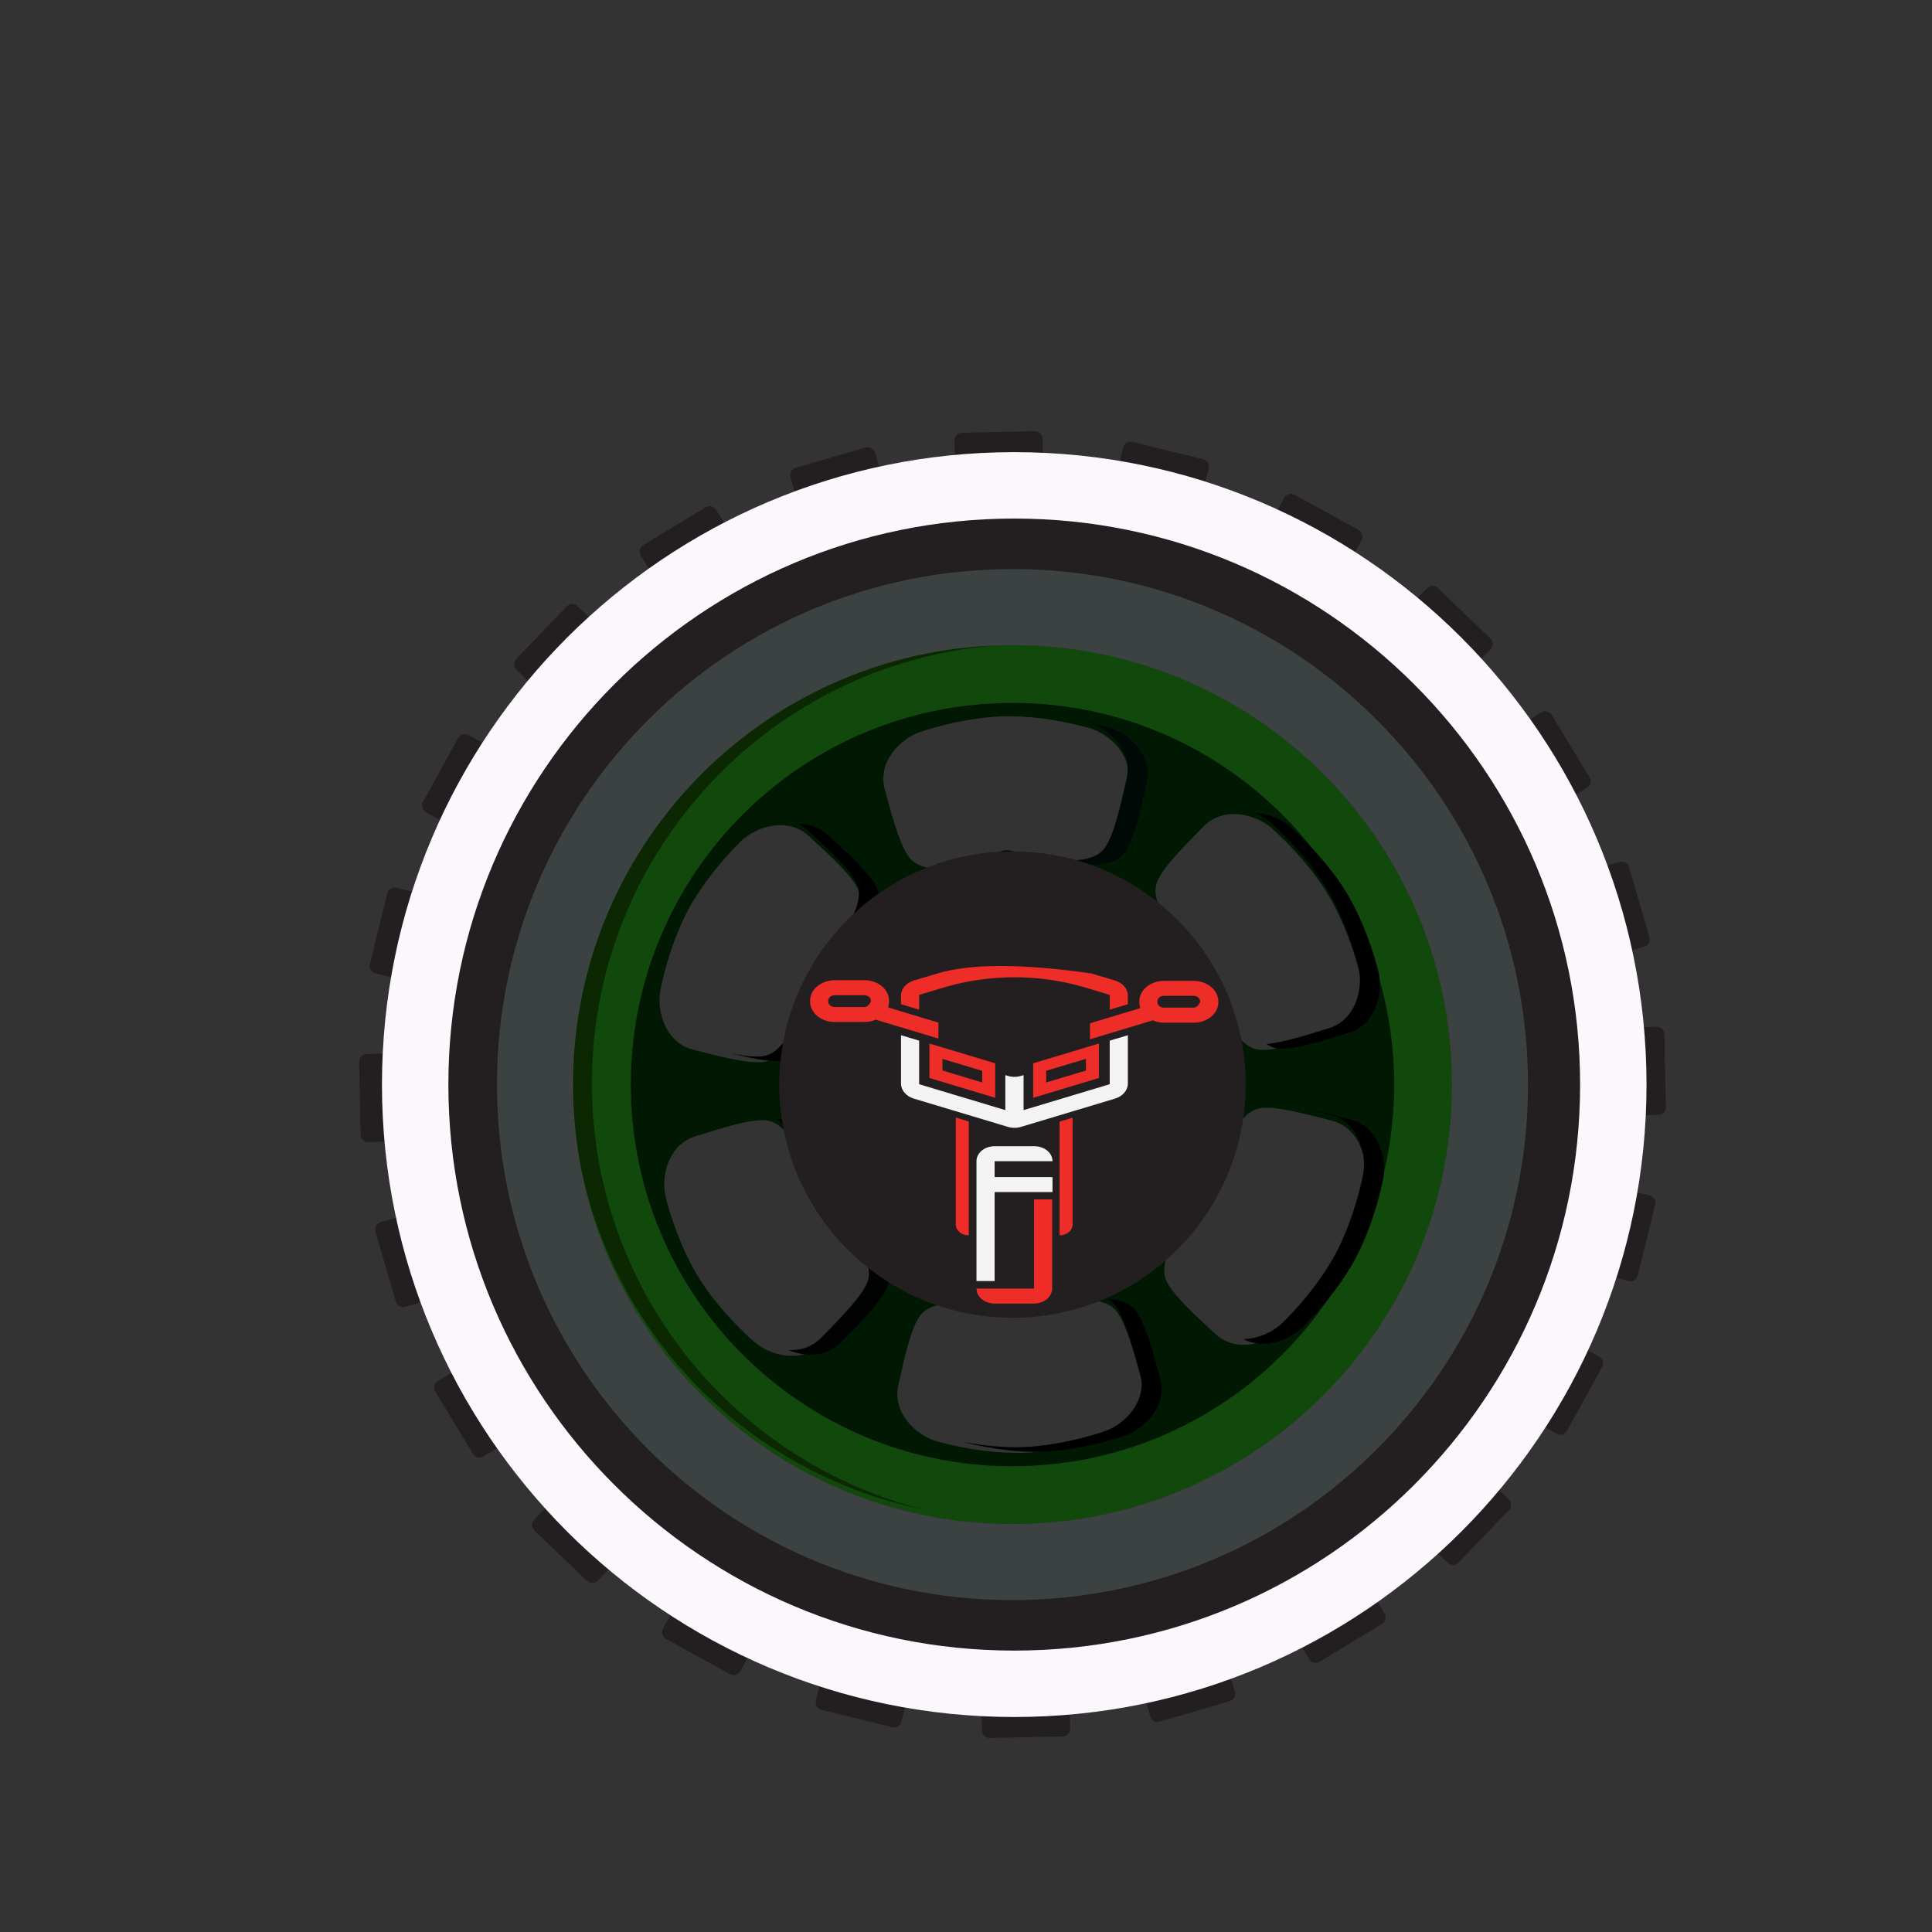 <?xml version="1.0" encoding="UTF-8" standalone="no"?>
<!DOCTYPE svg PUBLIC "-//W3C//DTD SVG 1.1//EN" "http://www.w3.org/Graphics/SVG/1.1/DTD/svg11.dtd">
<svg version="1.1" xmlns="http://www.w3.org/2000/svg" xmlns:xlink="http://www.w3.org/1999/xlink" preserveAspectRatio="xMidYMid meet" viewBox="0 0 640 640" width="640" height="640"><rect x="0" y="0" width="640" height="640" fill="#333333" stroke="none"/><defs><path d="M338.56 504.82C258.18 506.56 191.61 442.81 189.86 362.44C188.12 282.06 251.87 215.49 332.24 213.74C412.62 212 479.19 275.75 480.94 356.12C482.68 436.5 418.93 503.07 338.56 504.82ZM527.89 340.56C527.2 333.38 526.11 326.33 524.66 319.4C526.66 318.82 542.68 314.16 544.68 313.57C546.02 313.18 546.78 311.78 546.4 310.45C545.72 308.13 540.32 289.58 539.65 287.26C539.26 285.92 537.86 285.15 536.52 285.54C534.52 286.12 518.52 290.78 516.51 291.36C513.99 284.64 511.12 278.09 507.9 271.76C509.68 270.68 523.93 262.03 525.71 260.95C526.91 260.23 527.28 258.68 526.56 257.49C525.31 255.43 515.29 238.91 514.04 236.84C513.32 235.65 511.77 235.27 510.58 235.99C508.79 237.07 494.52 245.73 492.73 246.81C488.57 241 484.1 235.42 479.33 230.12C480.78 228.61 492.33 216.55 493.77 215.04C494.74 214.03 494.7 212.44 493.7 211.47C491.95 209.8 478 196.44 476.25 194.77C475.25 193.8 473.65 193.84 472.69 194.85C471.24 196.36 459.69 208.42 458.25 209.92C452.74 205.39 446.98 201.16 441 197.25C442 195.42 450.03 180.79 451.03 178.96C451.7 177.74 451.26 176.21 450.04 175.54C447.92 174.37 430.98 165.08 428.87 163.92C427.65 163.24 426.11 163.69 425.44 164.91C424.44 166.74 416.42 181.34 415.42 183.17C408.95 180.22 402.28 177.64 395.46 175.41C395.95 173.38 399.92 157.2 400.41 155.17C400.74 153.82 399.91 152.46 398.56 152.12C396.22 151.55 377.45 146.96 375.11 146.38C373.75 146.05 372.39 146.88 372.06 148.23C371.56 150.26 367.59 166.45 367.1 168.48C360.12 167.33 353.02 166.54 345.81 166.16C345.76 164.07 345.4 147.39 345.36 145.3C345.33 143.91 344.17 142.81 342.78 142.84C340.37 142.89 321.05 143.31 318.64 143.36C317.24 143.39 316.14 144.54 316.17 145.94C316.22 148.02 316.58 164.71 316.62 166.79C309.52 167.48 302.54 168.55 295.69 169.98C295.11 167.98 290.46 151.97 289.88 149.96C289.49 148.62 288.09 147.86 286.75 148.24C284.43 148.92 265.88 154.3 263.57 154.97C262.23 155.36 261.45 156.76 261.85 158.1C262.43 160.1 267.06 176.1 267.64 178.1C260.92 180.61 254.37 183.48 248.03 186.7C246.95 184.92 238.33 170.66 237.25 168.88C236.52 167.69 234.98 167.31 233.78 168.03C231.72 169.28 215.19 179.28 213.12 180.53C211.93 181.25 211.55 182.8 212.27 184C213.35 185.78 221.99 200.06 223.07 201.84C217.25 206 211.67 210.47 206.36 215.23C204.86 213.79 192.81 202.23 191.3 200.78C190.3 199.81 188.7 199.85 187.74 200.86C186.06 202.6 172.69 216.53 171.02 218.28C170.05 219.28 170.08 220.88 171.09 221.85C172.6 223.29 184.64 234.85 186.15 236.3C181.61 241.8 177.38 247.56 173.46 253.54C171.63 252.54 157.01 244.49 155.18 243.48C153.96 242.81 152.43 243.26 151.76 244.48C150.59 246.6 141.28 263.52 140.12 265.64C139.44 266.86 139.89 268.39 141.11 269.07C142.94 270.07 157.54 278.1 159.36 279.1C156.41 285.57 153.81 292.24 151.58 299.06C149.56 298.56 133.37 294.58 131.35 294.08C130 293.75 128.64 294.58 128.3 295.93C127.72 298.28 123.11 317.04 122.53 319.38C122.2 320.73 123.03 322.1 124.38 322.44C126.41 322.93 142.6 326.92 144.63 327.41C143.47 334.39 142.68 341.49 142.29 348.7C140.2 348.74 123.51 349.09 121.43 349.13C120.03 349.16 118.93 350.31 118.96 351.71C119.01 354.12 119.41 373.43 119.46 375.85C119.49 377.24 120.64 378.35 122.04 378.32C124.12 378.28 140.81 377.93 142.9 377.89C143.58 385.07 144.67 392.13 146.12 399.05C144.11 399.63 128.09 404.28 126.09 404.87C124.75 405.26 123.99 406.65 124.38 407.99C125.05 410.31 130.43 428.86 131.11 431.18C131.49 432.52 132.9 433.29 134.24 432.9C136.24 432.32 152.24 427.67 154.24 427.09C156.76 433.82 159.63 440.36 162.85 446.71C161.06 447.78 146.81 456.42 145.03 457.5C143.83 458.22 143.46 459.77 144.18 460.96C145.43 463.03 155.43 479.55 156.68 481.61C157.4 482.81 158.95 483.19 160.15 482.47C161.94 481.39 176.21 472.74 178 471.66C182.16 477.48 186.63 483.05 191.39 488.36C189.95 489.87 178.38 501.92 176.94 503.43C175.97 504.44 176.01 506.03 177.02 507C178.76 508.67 192.7 522.04 194.44 523.71C195.45 524.68 197.05 524.64 198.01 523.63C199.46 522.13 211.02 510.08 212.46 508.57C217.96 513.11 223.72 517.34 229.71 521.25C228.7 523.08 220.66 537.71 219.65 539.53C218.98 540.76 219.43 542.29 220.65 542.96C222.77 544.12 239.69 553.43 241.81 554.59C243.03 555.27 244.57 554.82 245.24 553.6C246.24 551.77 254.27 537.17 255.27 535.35C261.74 538.3 268.41 540.89 275.23 543.12C274.73 545.14 270.76 561.33 270.26 563.35C269.93 564.71 270.76 566.07 272.11 566.4C274.46 566.98 293.22 571.59 295.56 572.16C296.91 572.5 298.28 571.67 298.61 570.31C299.11 568.29 303.09 552.09 303.59 550.06C310.57 551.22 317.67 552.01 324.87 552.4C324.92 554.48 325.27 571.17 325.31 573.26C325.34 574.66 326.49 575.75 327.89 575.73C330.3 575.68 349.61 575.27 352.03 575.22C353.42 575.19 354.53 574.04 354.5 572.64C354.45 570.55 354.1 553.86 354.06 551.78C361.24 551.09 368.3 550 375.23 548.55C375.81 550.55 380.46 566.57 381.05 568.58C381.44 569.92 382.83 570.68 384.17 570.29C386.49 569.62 405.04 564.23 407.36 563.55C408.7 563.16 409.47 561.76 409.08 560.42C408.5 558.42 403.85 542.42 403.27 540.42C409.99 537.9 416.53 535.03 422.87 531.81C423.95 533.59 432.59 547.84 433.67 549.62C434.39 550.82 435.94 551.19 437.14 550.47C439.2 549.22 455.72 539.21 457.79 537.96C458.98 537.24 459.36 535.69 458.64 534.49C457.56 532.71 448.91 518.43 447.83 516.65C453.64 512.49 459.21 508.01 464.52 503.25C466.03 504.7 478.08 516.25 479.59 517.7C480.6 518.66 482.19 518.62 483.16 517.62C484.83 515.88 498.2 501.93 499.87 500.19C500.83 499.18 500.8 497.58 499.79 496.62C498.29 495.18 486.23 483.62 484.72 482.17C489.25 476.67 493.48 470.91 497.4 464.92C499.22 465.93 513.86 473.97 515.69 474.97C516.91 475.64 518.44 475.19 519.11 473.97C520.28 471.86 529.58 454.93 530.74 452.81C531.41 451.59 530.97 450.05 529.74 449.38C527.92 448.38 513.31 440.35 511.48 439.35C514.43 432.88 517.02 426.22 519.25 419.39C521.27 419.89 537.47 423.86 539.49 424.36C540.84 424.69 542.2 423.86 542.54 422.51C543.11 420.16 547.72 401.4 548.29 399.05C548.62 397.7 547.8 396.33 546.44 396C544.42 395.5 528.21 391.53 526.19 391.03C527.34 384.05 528.13 376.96 528.51 369.75C530.6 369.71 547.29 369.35 549.38 369.3C550.77 369.28 551.87 368.12 551.85 366.73C551.79 364.31 551.38 345 551.33 342.59C551.3 341.19 550.15 340.09 548.75 340.12C544.58 340.21 529.98 340.52 527.89 340.56Z" id="bkyrdX0h7"></path><path d="M189.86 362.44C191.61 442.81 258.18 506.56 338.56 504.82C418.93 503.07 482.68 436.5 480.94 356.12C479.19 275.75 412.62 212 332.24 213.74C251.87 215.49 188.12 282.06 189.86 362.44ZM208.99 362.02C207.47 292.21 262.84 234.38 332.66 232.87C402.47 231.35 460.29 286.72 461.81 356.54C463.32 426.35 407.95 484.18 338.14 485.69C268.33 487.21 210.5 431.84 208.99 362.02Z" id="c31rOos3XT"></path><path d="M208.99 362.02C210.5 431.84 268.33 487.21 338.14 485.69C407.95 484.18 463.32 426.35 461.81 356.54C460.29 286.72 402.47 231.35 332.66 232.87C262.84 234.38 207.47 292.21 208.99 362.02ZM228.09 301.15C231.21 295.39 236.95 287.12 245.17 278.93C250.58 273.53 261.02 270.65 267.79 276.84C274.71 283.16 282.77 290.42 284.45 295.12C285.79 298.89 284 303.73 281.39 307.78C278.77 311.85 269.13 322.65 269.13 322.65C269.07 322.76 268.6 323.62 268.55 323.73C268.55 323.73 264.78 337.7 262.81 342.12C260.85 346.53 257.78 350.68 253.88 351.62C249.04 352.78 238.55 350.01 229.47 347.68C220.59 345.4 217.29 335.09 218.84 327.6C221.19 316.24 224.98 306.91 228.09 301.15ZM272.29 445.14C265.86 451.69 255.28 449.37 249.58 444.28C240.93 436.55 234.75 428.6 231.32 423.02C227.9 417.44 223.62 408.33 220.65 397.11C218.69 389.72 221.43 379.24 230.18 376.48C239.12 373.67 249.44 370.32 254.34 371.23C258.28 371.96 261.57 375.92 263.77 380.22C265.97 384.53 270.5 398.28 270.5 398.28C270.56 398.38 271.08 399.22 271.14 399.33C271.14 399.33 281.34 409.59 284.18 413.5C287.01 417.41 289.06 422.14 287.92 425.98C286.51 430.76 278.85 438.45 272.29 445.14ZM332.83 237.27C339.37 237.12 349.4 238.02 360.59 241.11C367.95 243.15 375.63 250.8 373.59 259.74C371.52 268.88 369.2 279.48 365.95 283.26C363.33 286.29 358.25 287.13 353.42 286.86C348.6 286.6 334.45 283.57 334.45 283.57C334.32 283.57 333.34 283.59 333.22 283.59C333.22 283.59 319.21 287.24 314.4 287.71C309.59 288.19 304.48 287.57 301.73 284.65C298.32 281.02 295.54 270.53 293.07 261.48C290.66 252.64 297.99 244.67 305.26 242.31C316.3 238.74 326.28 237.41 332.83 237.27ZM338.41 481.28C331.87 481.45 321.84 480.59 310.64 477.54C303.27 475.53 295.57 467.91 297.57 458.96C299.61 449.81 301.88 439.2 305.13 435.41C307.73 432.37 312.81 431.51 317.64 431.76C322.46 432.01 336.63 434.99 336.63 434.99C336.75 434.99 337.73 434.96 337.86 434.96C337.86 434.96 351.85 431.27 356.66 430.77C361.47 430.28 366.58 430.88 369.34 433.79C372.77 437.41 375.58 447.89 378.08 456.92C380.53 465.76 373.22 473.76 365.96 476.14C354.93 479.75 344.96 481.12 338.41 481.28ZM398.83 273.65C405.27 267.13 415.85 269.48 421.52 274.59C430.15 282.36 436.3 290.33 439.7 295.92C443.11 301.51 447.36 310.64 450.28 321.87C452.21 329.27 449.44 339.74 440.68 342.46C431.73 345.24 421.4 348.55 416.5 347.63C412.56 346.89 409.29 342.91 407.1 338.6C404.91 334.29 400.45 320.52 400.45 320.52C400.38 320.42 399.87 319.57 399.81 319.47C399.81 319.47 389.64 309.17 386.82 305.25C384 301.33 381.96 296.59 383.12 292.75C384.55 287.98 392.24 280.32 398.83 273.65ZM425.34 439.96C419.9 445.33 409.45 448.18 402.71 441.97C395.81 435.61 387.77 428.33 386.12 423.63C384.79 419.85 386.59 415.02 389.22 410.97C391.86 406.92 401.53 396.15 401.53 396.15C401.59 396.04 402.07 395.18 402.12 395.07C402.12 395.07 405.94 381.11 407.92 376.7C409.9 372.3 412.99 368.17 416.89 367.24C421.74 366.09 432.21 368.91 441.28 371.27C450.16 373.58 453.42 383.91 451.84 391.38C449.45 402.74 445.63 412.06 442.49 417.8C439.36 423.55 433.59 431.8 425.34 439.96Z" id="b7Tswj6S"></path><path d="M384.33 456.54C381.83 447.51 379.02 437.03 375.59 433.41C373.56 431.26 370.24 430.38 366.71 430.26C367.56 430.7 368.33 431.23 368.97 431.9C372.39 435.52 375.21 446 377.71 455.04C380.16 463.87 372.85 471.87 365.59 474.25C354.56 477.87 344.59 479.23 338.04 479.4C333.16 479.52 326.33 479.07 318.52 477.57C329.06 480.27 338.44 481.06 344.67 480.9C351.21 480.74 361.18 479.37 372.22 475.76C379.48 473.37 386.78 465.38 384.33 456.54Z" id="c3AJXn8Ly8"></path><path d="M360.22 239.23C367.58 241.26 375.26 248.91 373.23 257.85C371.15 266.99 368.84 277.59 365.58 281.37C362.96 284.41 357.88 285.24 353.06 284.98C348.23 284.71 334.08 281.68 334.08 281.68C333.96 281.69 332.97 281.71 332.85 281.71C332.85 281.71 318.84 285.35 314.03 285.82C312.79 285.95 311.52 285.99 310.29 285.95C313.12 287.4 316.97 287.69 320.66 287.33C325.46 286.85 339.47 283.21 339.47 283.21C339.59 283.21 340.58 283.19 340.7 283.19C340.7 283.19 354.85 286.22 359.68 286.48C364.5 286.75 369.59 285.91 372.2 282.87C375.46 279.1 377.77 268.5 379.85 259.35C381.88 250.41 374.21 242.77 366.84 240.73C363.88 239.91 361.01 239.26 358.26 238.72C358.91 238.89 359.56 239.04 360.22 239.23Z" id="dnm4klRWE"></path><path d="M445.96 295.54C442.55 289.95 436.4 281.98 427.78 274.21C424.71 271.45 420.21 269.51 415.71 269.32C417.76 270.18 419.63 271.34 421.15 272.7C429.78 280.47 435.93 288.44 439.33 294.03C442.73 299.63 446.99 308.75 449.91 319.99C451.84 327.38 449.07 337.85 440.31 340.57C433.09 342.82 424.96 345.41 419.52 345.84C420.54 346.52 421.61 347.03 422.75 347.25C427.65 348.17 437.98 344.86 446.94 342.08C455.69 339.35 458.46 328.88 456.54 321.49C453.61 310.26 449.36 301.13 445.96 295.54Z" id="btAWhRK2K"></path><path d="M448.74 417.42C451.88 411.67 455.7 402.36 458.1 391C459.67 383.52 456.41 373.19 447.54 370.88C443.09 369.73 438.31 368.46 434.01 367.61C436.33 368.18 438.67 368.8 440.92 369.38C449.79 371.69 453.05 382.02 451.47 389.49C449.08 400.85 445.26 410.17 442.12 415.92C438.99 421.66 433.22 429.91 424.97 438.08C421.75 441.26 416.76 443.54 411.83 443.59C418.4 446.99 426.88 444.24 431.59 439.58C439.84 431.42 445.61 423.16 448.74 417.42Z" id="b2i4bNYwQU"></path><path d="M338.49 213.36C349.51 213.12 360.27 214.12 370.64 216.22C358.25 213.1 345.26 211.57 331.87 211.86C251.49 213.6 187.75 280.18 189.49 360.55C191 429.91 240.78 486.88 306.04 500.07C244.06 484.48 197.57 429.05 196.11 362.06C194.37 281.68 258.12 215.1 338.49 213.36Z" id="a1chrvHpwe"></path><path d="M261.22 447.23C266.85 449.58 273.81 449.57 278.54 444.76C285.1 438.06 292.76 430.38 294.18 425.6C295.32 421.76 293.27 417.03 290.43 413.12C287.6 409.2 277.39 398.94 277.39 398.94C277.33 398.84 276.81 398 276.75 397.89C276.75 397.89 272.23 384.14 270.02 379.84C267.82 375.54 264.54 371.57 260.6 370.84C259.66 370.67 258.52 370.66 257.24 370.76C259.73 372.44 261.84 375.29 263.4 378.34C265.61 382.64 270.12 396.39 270.12 396.39C270.19 396.49 270.7 397.33 270.77 397.44C270.77 397.44 280.97 407.7 283.81 411.61C286.64 415.53 288.69 420.26 287.55 424.1C286.14 428.88 278.48 436.56 271.92 443.25C268.94 446.28 265.08 447.4 261.22 447.23Z" id="c5JWhA7kF1"></path><path d="M269.07 341.74C271.03 337.32 274.8 323.35 274.8 323.35C274.86 323.24 275.32 322.37 275.38 322.27C275.38 322.27 285.02 311.47 287.64 307.4C290.25 303.34 292.04 298.51 290.7 294.74C289.03 290.04 280.96 282.78 274.04 276.45C271.3 273.95 267.96 272.95 264.6 272.98C265.59 273.5 266.53 274.14 267.42 274.95C274.34 281.28 282.4 288.53 284.08 293.23C285.42 297.01 283.63 301.84 281.01 305.9C278.4 309.96 268.76 320.76 268.76 320.76C268.7 320.87 268.23 321.74 268.17 321.84C268.17 321.84 264.41 335.82 262.44 340.23C260.48 344.65 257.41 348.79 253.51 349.73C250.94 350.35 246.77 349.85 242.07 348.91C249.29 350.68 256.4 352.14 260.14 351.23C264.03 350.29 267.1 346.15 269.07 341.74Z" id="c8oX1xzZC"></path><path d="M164.67 362.98C166.71 457.28 244.81 532.06 339.1 530.01C433.39 527.97 508.17 449.87 506.13 355.58C504.08 261.29 425.99 186.5 331.69 188.55C237.4 190.59 162.62 268.7 164.67 362.98ZM189.86 362.44C188.12 282.06 251.87 215.49 332.24 213.74C412.62 212 479.19 275.75 480.94 356.12C482.68 436.5 418.93 503.07 338.56 504.82C258.18 506.56 191.61 442.81 189.86 362.44Z" id="a1wVlwg4E"></path><path d="M335.4 282.03C292.73 282.03 258.15 316.62 258.15 359.28C258.15 401.95 292.73 436.53 335.4 436.53C378.06 436.53 412.65 401.95 412.65 359.28C412.65 316.62 378.06 282.03 335.4 282.03Z" id="jsNr7bo5B"></path><path d="M367.61 359.16L339.07 367.74L339.07 356.16C338.58 356.29 338.31 356.37 338.26 356.39C336.83 356.83 335.26 356.83 333.84 356.39C333.78 356.37 333.51 356.29 333.03 356.16L333.03 367.74L304.48 359.16L304.48 344.73L298.47 342.93C298.47 352.53 298.47 357.86 298.47 358.93C298.47 361.16 300.18 363.17 302.72 363.93C305.83 364.87 330.73 372.35 333.84 373.28C335.26 373.72 336.83 373.72 338.26 373.28C341.37 372.35 366.26 364.87 369.37 363.93C371.92 363.17 373.62 361.16 373.62 358.93C373.62 357.86 373.62 352.53 373.62 342.93L367.61 344.73L367.61 359.16Z" id="fxSd3ZYnb"></path><path d="M348.66 384.66C348.66 381.91 345.97 379.7 342.64 379.7C341.33 379.7 330.79 379.7 329.48 379.7C326.15 379.7 323.47 381.91 323.47 384.66C323.47 387.31 323.47 400.54 323.47 424.36L329.48 424.36L329.48 394.89L348.66 394.89L348.66 389.92L329.48 389.92L329.48 384.66C340.98 384.66 347.38 384.66 348.66 384.66Z" id="bOBnb1zcZ"></path><path d="M329.48 431.82C326.15 431.82 323.47 429.6 323.47 426.85C323.47 426.85 323.47 426.85 323.47 426.85L342.53 426.85L342.53 397.31L348.54 397.31C348.54 415.04 348.54 424.88 348.54 426.85C348.54 429.58 345.86 431.82 342.53 431.82C339.92 431.82 330.78 431.82 329.48 431.82Z" id="n1YaVwMEjo"></path><path d="M310.49 322.48C309.72 322.71 303.5 324.58 302.72 324.81C300.18 325.57 298.47 327.58 298.47 329.82C298.47 330.01 298.47 330.96 298.47 332.66L304.48 334.46L304.48 329.57C309.33 328.11 312.02 327.31 312.56 327.14C327.72 322.6 344.38 322.6 359.53 327.14C360.07 327.31 362.76 328.11 367.61 329.57L367.61 334.46L373.62 332.66C373.62 330.96 373.62 330.01 373.62 329.82C373.62 327.58 371.92 325.57 369.37 324.81C368.85 324.66 366.26 323.88 361.6 322.48C338.53 319.17 321.49 319.17 310.49 322.48Z" id="fpjASwJmk"></path><path d="M312.2 350.76L325.37 354.73L325.37 358.58L312.2 354.61L312.2 350.76M307.89 357.1L329.67 363.66L329.67 352.23L307.89 345.68L307.89 345.68L307.89 357.1Z" id="c3oqX8tYpj"></path><path d="M359.73 350.76L359.73 354.63L346.56 358.58L346.56 354.7L359.73 350.76M342.25 352.23L342.25 363.66L364.03 357.1L364.03 345.68L364.03 345.68L342.25 352.23Z" id="akb8tv869"></path><path d="M294.17 333.72C294.39 333.1 294.5 332.45 294.5 331.78C294.5 331.75 294.5 331.47 294.5 331.44C294.5 327.72 290.84 324.7 286.34 324.7C285.36 324.7 277.51 324.7 276.53 324.7C272.03 324.72 268.36 327.74 268.36 331.46C268.36 331.49 268.36 331.77 268.36 331.81C268.36 335.52 272.03 338.55 276.53 338.55C277.51 338.55 285.36 338.55 286.34 338.55C287.68 338.55 288.97 338.27 290.09 337.78C291.47 338.2 298.39 340.29 310.86 344.04L310.86 338.75C300.84 335.73 295.28 334.06 294.17 333.72ZM286.34 333.58C285.36 333.58 277.51 333.58 276.53 333.58C275.35 333.58 274.37 332.8 274.37 331.81C274.37 331.77 274.37 331.49 274.37 331.46C274.37 330.49 275.32 329.68 276.53 329.68C277.51 329.68 285.36 329.68 286.34 329.68C287.51 329.68 288.49 330.47 288.49 331.46C288.49 331.48 288.49 331.6 288.49 331.81C287.86 332.99 287.14 333.58 286.34 333.58Z" id="czGVY9QJ3"></path><path d="M385.59 324.93C381.09 324.93 377.42 327.95 377.42 331.67C377.42 331.7 377.42 331.98 377.42 332.01C377.42 332.68 377.54 333.33 377.76 333.95C376.65 334.29 371.08 335.97 361.07 338.98L361.07 344.27C373.55 340.52 380.48 338.43 381.87 338.01C382.99 338.5 384.27 338.78 385.61 338.78C386.6 338.78 394.45 338.78 395.43 338.78C399.93 338.78 403.59 335.75 403.59 332.04C403.59 332 403.59 331.73 403.59 331.69C403.56 327.97 399.9 324.93 395.4 324.93C393.44 324.93 386.57 324.93 385.59 324.93ZM395.4 333.79C394.42 333.79 386.57 333.79 385.59 333.79C384.41 333.79 383.43 333.01 383.43 332.01C383.43 331.98 383.43 331.7 383.43 331.67C383.43 330.7 384.38 329.89 385.59 329.89C386.57 329.89 394.42 329.89 395.4 329.89C396.57 329.89 397.55 330.67 397.55 331.67C397.55 331.69 397.55 331.81 397.55 332.01C396.92 333.2 396.2 333.79 395.4 333.79Z" id="b33io8F7v"></path><path d="M320.92 409.22L320.92 371.51L316.62 370.21C316.62 391.48 316.62 403.3 316.62 405.66C316.62 407.63 318.55 409.22 320.92 409.22C320.92 409.22 320.92 409.22 320.92 409.22Z" id="c1OcWZBQA6"></path><path d="M351 409.22C353.38 409.22 355.31 407.63 355.31 405.66C355.31 403.3 355.31 391.5 355.31 370.26L351 371.55L351 409.22C351 409.22 351 409.22 351 409.22Z" id="i6vTiY6DGV"></path><path d="M545.43 359.28C545.43 474.91 451.58 568.78 335.98 568.78C220.38 568.78 126.53 474.91 126.53 359.28C126.53 243.65 220.38 149.78 335.98 149.78C451.58 149.78 545.43 243.65 545.43 359.28Z" id="bTVbMITyv"></path><clipPath id="clipfcJYYeEoY"><use xlink:href="#bTVbMITyv" opacity="1"></use></clipPath></defs><g><g><g><g><use xlink:href="#bkyrdX0h7" opacity="1" fill="#231f20" fill-opacity="1"></use><g><use xlink:href="#bkyrdX0h7" opacity="1" fill-opacity="0" stroke="#000000" stroke-width="1" stroke-opacity="0"></use></g></g><g><use xlink:href="#c31rOos3XT" opacity="1" fill="#11490c" fill-opacity="1"></use><g><use xlink:href="#c31rOos3XT" opacity="1" fill-opacity="0" stroke="#000000" stroke-width="1" stroke-opacity="0"></use></g></g><g><use xlink:href="#b7Tswj6S" opacity="1" fill="#011902" fill-opacity="1"></use><g><use xlink:href="#b7Tswj6S" opacity="1" fill-opacity="0" stroke="#000000" stroke-width="1" stroke-opacity="0"></use></g></g><g><use xlink:href="#c3AJXn8Ly8" opacity="1" fill="#000000" fill-opacity="1"></use><g><use xlink:href="#c3AJXn8Ly8" opacity="1" fill-opacity="0" stroke="#000000" stroke-width="1" stroke-opacity="0"></use></g></g><g><use xlink:href="#dnm4klRWE" opacity="1" fill="#010907" fill-opacity="1"></use><g><use xlink:href="#dnm4klRWE" opacity="1" fill-opacity="0" stroke="#000000" stroke-width="1" stroke-opacity="0"></use></g></g><g><use xlink:href="#btAWhRK2K" opacity="1" fill="#000000" fill-opacity="1"></use><g><use xlink:href="#btAWhRK2K" opacity="1" fill-opacity="0" stroke="#000000" stroke-width="1" stroke-opacity="0"></use></g></g><g><use xlink:href="#b2i4bNYwQU" opacity="1" fill="#000000" fill-opacity="1"></use><g><use xlink:href="#b2i4bNYwQU" opacity="1" fill-opacity="0" stroke="#000000" stroke-width="1" stroke-opacity="0"></use></g></g><g><use xlink:href="#a1chrvHpwe" opacity="1" fill="#0b2802" fill-opacity="1"></use><g><use xlink:href="#a1chrvHpwe" opacity="1" fill-opacity="0" stroke="#000000" stroke-width="1" stroke-opacity="0"></use></g></g><g><use xlink:href="#c5JWhA7kF1" opacity="1" fill="#000302" fill-opacity="1"></use><g><use xlink:href="#c5JWhA7kF1" opacity="1" fill-opacity="0" stroke="#000000" stroke-width="1" stroke-opacity="0"></use></g></g><g><use xlink:href="#c8oX1xzZC" opacity="1" fill="#000000" fill-opacity="1"></use><g><use xlink:href="#c8oX1xzZC" opacity="1" fill-opacity="0" stroke="#000000" stroke-width="1" stroke-opacity="0"></use></g></g><g><use xlink:href="#a1wVlwg4E" opacity="1" fill="#3c4142" fill-opacity="1"></use><g><use xlink:href="#a1wVlwg4E" opacity="1" fill-opacity="0" stroke="#000000" stroke-width="1" stroke-opacity="0"></use></g></g><g><use xlink:href="#jsNr7bo5B" opacity="1" fill="#231f20" fill-opacity="1"></use><g><use xlink:href="#jsNr7bo5B" opacity="1" fill-opacity="0" stroke="#000000" stroke-width="1" stroke-opacity="0"></use></g></g><g><g><use xlink:href="#fxSd3ZYnb" opacity="1" fill="#f3f3f3" fill-opacity="1"></use><g><use xlink:href="#fxSd3ZYnb" opacity="1" fill-opacity="0" stroke="#000000" stroke-width="1" stroke-opacity="0"></use></g></g><g><use xlink:href="#bOBnb1zcZ" opacity="1" fill="#f3f3f3" fill-opacity="1"></use><g><use xlink:href="#bOBnb1zcZ" opacity="1" fill-opacity="0" stroke="#000000" stroke-width="1" stroke-opacity="0"></use></g></g><g><use xlink:href="#n1YaVwMEjo" opacity="1" fill="#ee2c28" fill-opacity="1"></use><g><use xlink:href="#n1YaVwMEjo" opacity="1" fill-opacity="0" stroke="#000000" stroke-width="1" stroke-opacity="0"></use></g></g><g><use xlink:href="#fpjASwJmk" opacity="1" fill="#ee2c28" fill-opacity="1"></use><g><use xlink:href="#fpjASwJmk" opacity="1" fill-opacity="0" stroke="#000000" stroke-width="1" stroke-opacity="0"></use></g></g><g><use xlink:href="#c3oqX8tYpj" opacity="1" fill="#ee2c28" fill-opacity="1"></use><g><use xlink:href="#c3oqX8tYpj" opacity="1" fill-opacity="0" stroke="#000000" stroke-width="1" stroke-opacity="0"></use></g></g><g><use xlink:href="#akb8tv869" opacity="1" fill="#ee2c28" fill-opacity="1"></use><g><use xlink:href="#akb8tv869" opacity="1" fill-opacity="0" stroke="#000000" stroke-width="1" stroke-opacity="0"></use></g></g><g><use xlink:href="#czGVY9QJ3" opacity="1" fill="#ee2c28" fill-opacity="1"></use><g><use xlink:href="#czGVY9QJ3" opacity="1" fill-opacity="0" stroke="#000000" stroke-width="1" stroke-opacity="0"></use></g></g><g><use xlink:href="#b33io8F7v" opacity="1" fill="#ee2c28" fill-opacity="1"></use><g><use xlink:href="#b33io8F7v" opacity="1" fill-opacity="0" stroke="#000000" stroke-width="1" stroke-opacity="0"></use></g></g><g><use xlink:href="#c1OcWZBQA6" opacity="1" fill="#ee2c28" fill-opacity="1"></use><g><use xlink:href="#c1OcWZBQA6" opacity="1" fill-opacity="0" stroke="#000000" stroke-width="1" stroke-opacity="0"></use></g></g><g><use xlink:href="#i6vTiY6DGV" opacity="1" fill="#ee2c28" fill-opacity="1"></use><g><use xlink:href="#i6vTiY6DGV" opacity="1" fill-opacity="0" stroke="#000000" stroke-width="1" stroke-opacity="0"></use></g></g></g><g><g clip-path="url(#clipfcJYYeEoY)"><use xlink:href="#bTVbMITyv" opacity="1" fill-opacity="0" stroke="#fbf7fc" stroke-width="44" stroke-opacity="1"></use></g></g></g></g></g></svg>
